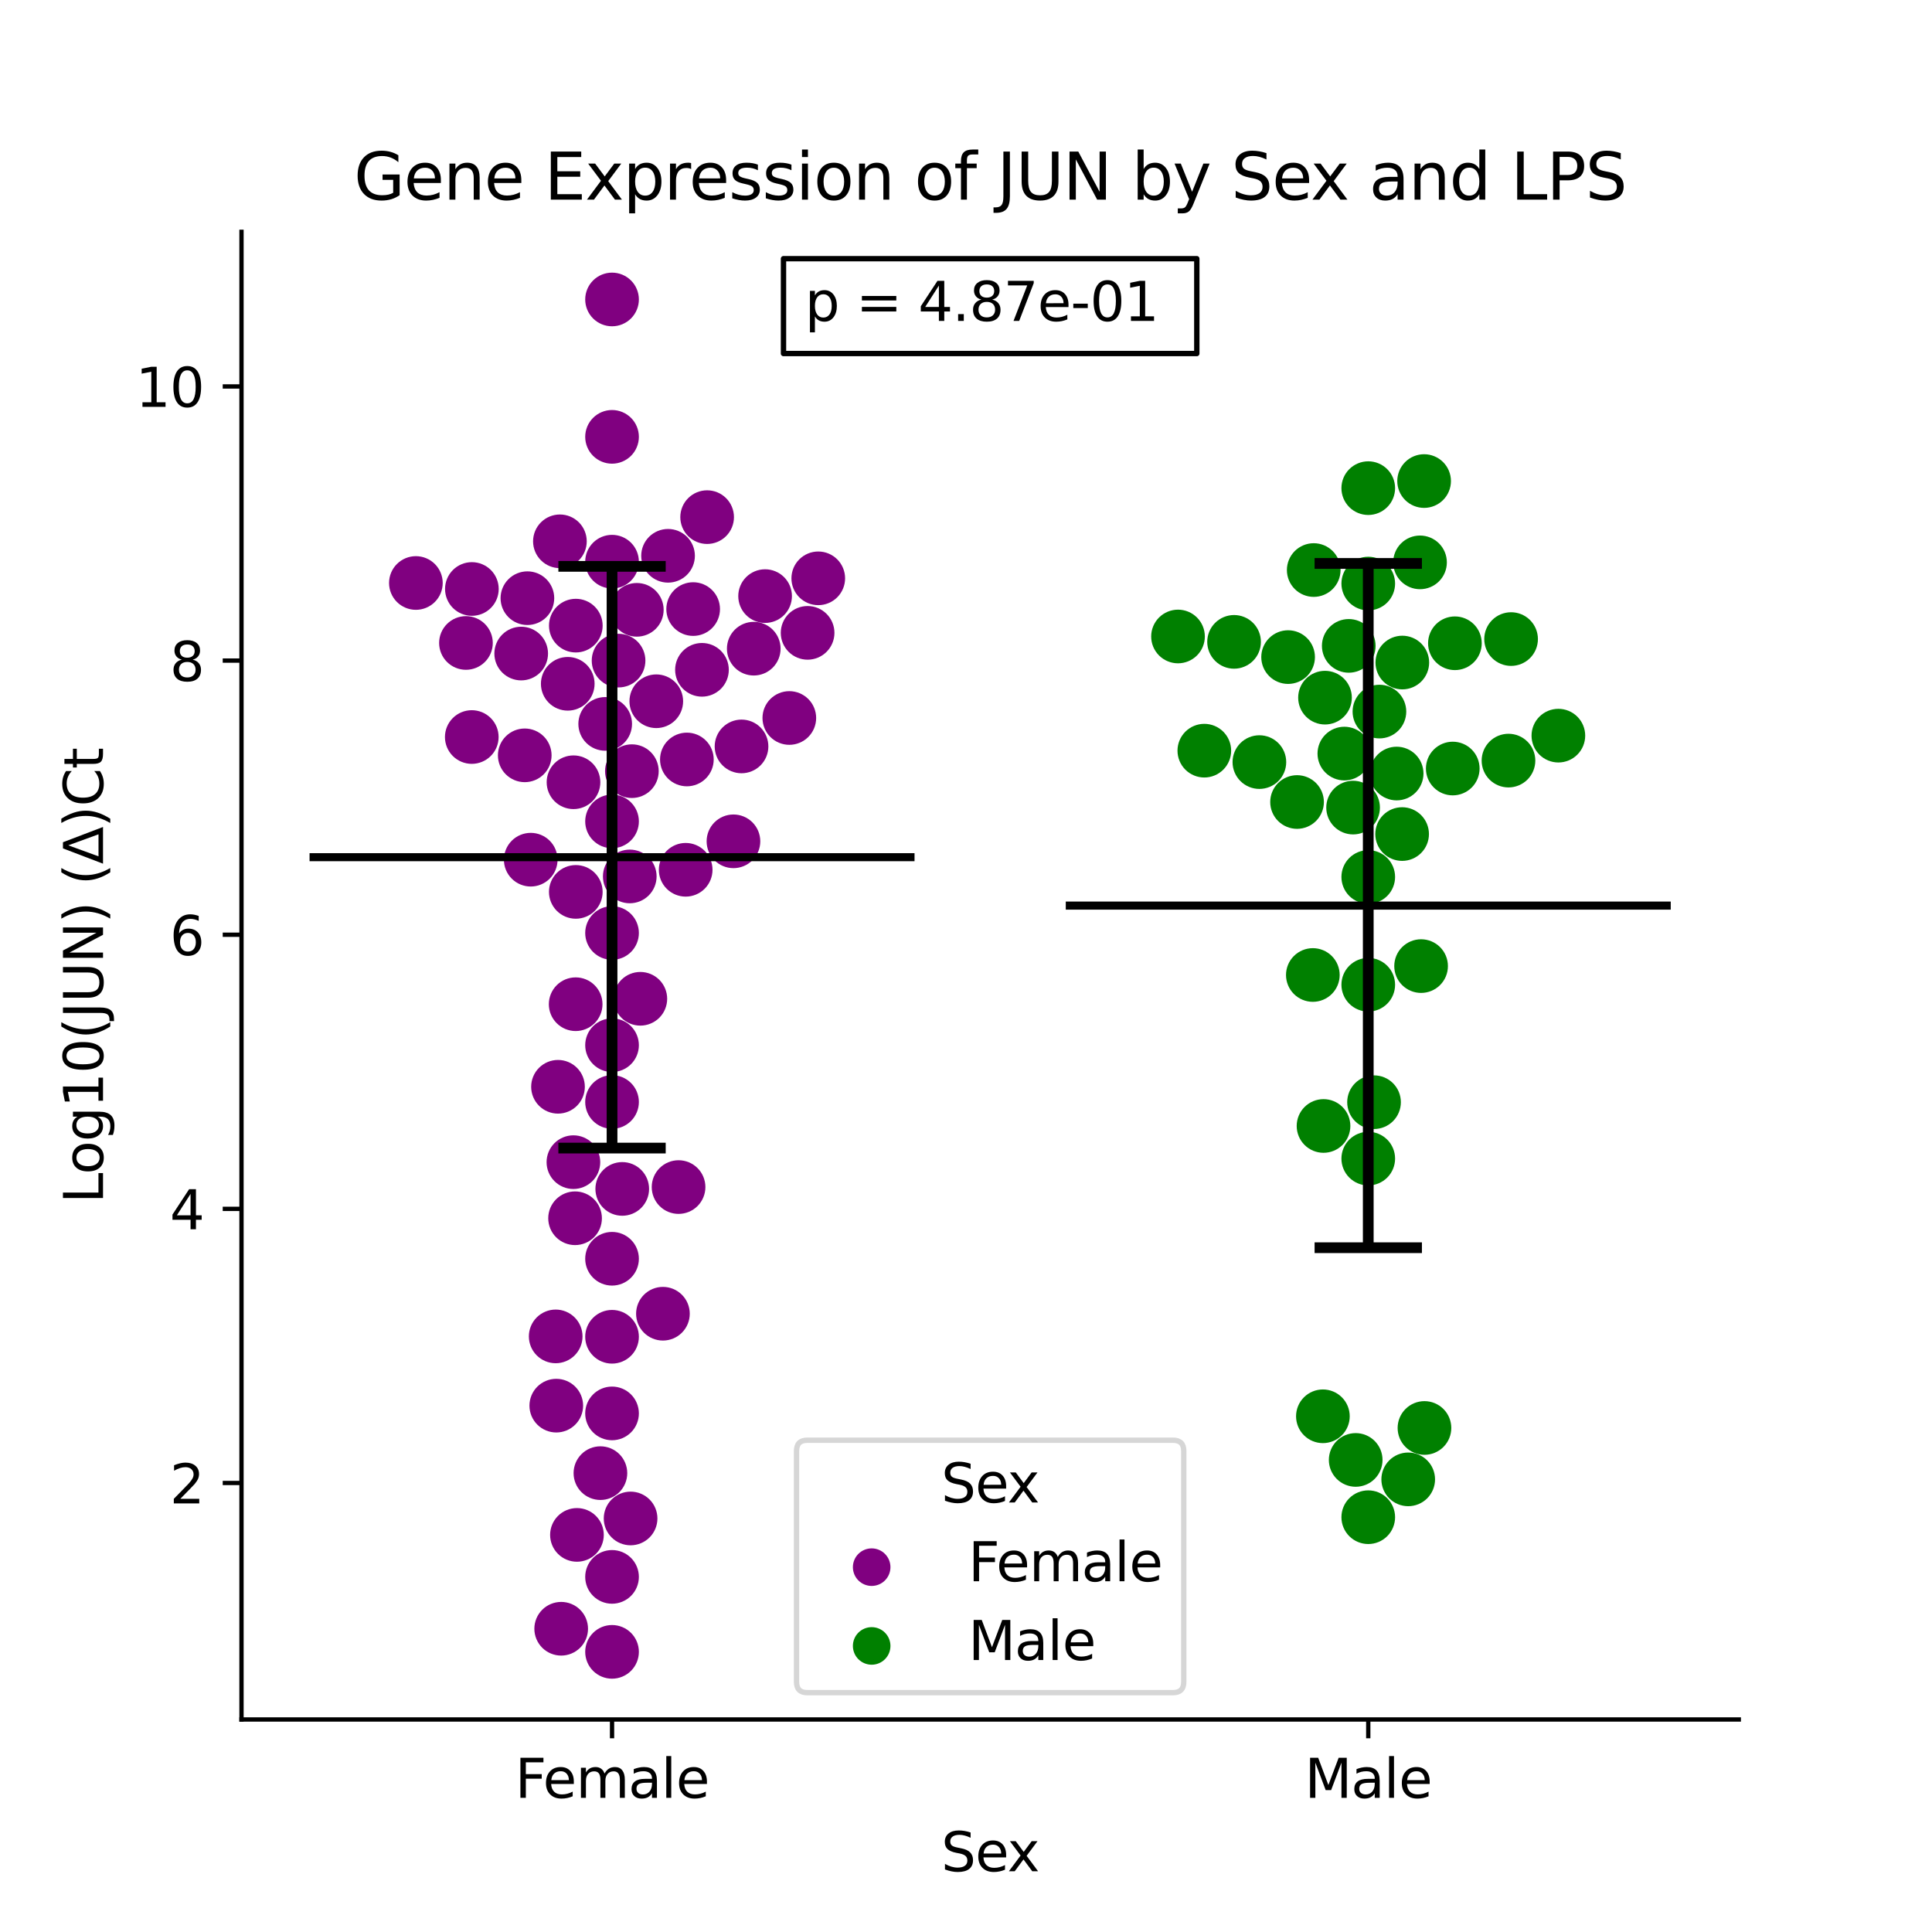 <?xml version="1.0" encoding="utf-8" standalone="no"?>
<!DOCTYPE svg PUBLIC "-//W3C//DTD SVG 1.1//EN"
  "http://www.w3.org/Graphics/SVG/1.1/DTD/svg11.dtd">
<svg xmlns:xlink="http://www.w3.org/1999/xlink" width="360pt" height="360pt" viewBox="0 0 360 360" xmlns="http://www.w3.org/2000/svg" version="1.1">
 <defs>
  <style type="text/css">*{stroke-linejoin: round; stroke-linecap: butt}</style>
 </defs>
 <g id="figure_1">
  <g id="patch_1">
   <path d="M 0 360 
L 360 360 
L 360 0 
L 0 0 
z
" style="fill: #ffffff"/>
  </g>
  <g id="axes_1">
   <g id="patch_2">
    <path d="M 45 320.4 
L 324 320.4 
L 324 43.2 
L 45 43.2 
z
" style="fill: #ffffff"/>
   </g>
   <g id="PathCollection_1">
    <defs>
     <path id="C0_0_1eb1b68209" d="M 0 5 
C 1.326 5 2.598 4.473 3.536 3.536 
C 4.473 2.598 5 1.326 5 -0 
C 5 -1.326 4.473 -2.598 3.536 -3.536 
C 2.598 -4.473 1.326 -5 0 -5 
C -1.326 -5 -2.598 -4.473 -3.536 -3.536 
C -4.473 -2.598 -5 -1.326 -5 0 
C -5 1.326 -4.473 2.598 -3.536 3.536 
C -2.598 4.473 -1.326 5 0 5 
z
"/>
    </defs>
    <g clip-path="url(#p65bf1f53b8)">
     <use xlink:href="#C0_0_1eb1b68209" x="112.77" y="134.887" style="fill: #800080"/>
    </g>
    <g clip-path="url(#p65bf1f53b8)">
     <use xlink:href="#C0_0_1eb1b68209" x="77.494" y="108.632" style="fill: #800080"/>
    </g>
    <g clip-path="url(#p65bf1f53b8)">
     <use xlink:href="#C0_0_1eb1b68209" x="122.289" y="130.667" style="fill: #800080"/>
    </g>
    <g clip-path="url(#p65bf1f53b8)">
     <use xlink:href="#C0_0_1eb1b68209" x="107.156" y="227.005" style="fill: #800080"/>
    </g>
    <g clip-path="url(#p65bf1f53b8)">
     <use xlink:href="#C0_0_1eb1b68209" x="117.741" y="143.695" style="fill: #800080"/>
    </g>
    <g clip-path="url(#p65bf1f53b8)">
     <use xlink:href="#C0_0_1eb1b68209" x="126.441" y="221.193" style="fill: #800080"/>
    </g>
    <g clip-path="url(#p65bf1f53b8)">
     <use xlink:href="#C0_0_1eb1b68209" x="127.989" y="141.517" style="fill: #800080"/>
    </g>
    <g clip-path="url(#p65bf1f53b8)">
     <use xlink:href="#C0_0_1eb1b68209" x="97.779" y="140.746" style="fill: #800080"/>
    </g>
    <g clip-path="url(#p65bf1f53b8)">
     <use xlink:href="#C0_0_1eb1b68209" x="140.452" y="120.871" style="fill: #800080"/>
    </g>
    <g clip-path="url(#p65bf1f53b8)">
     <use xlink:href="#C0_0_1eb1b68209" x="114.045" y="263.368" style="fill: #800080"/>
    </g>
    <g clip-path="url(#p65bf1f53b8)">
     <use xlink:href="#C0_0_1eb1b68209" x="104.331" y="100.867" style="fill: #800080"/>
    </g>
    <g clip-path="url(#p65bf1f53b8)">
     <use xlink:href="#C0_0_1eb1b68209" x="107.267" y="187.12" style="fill: #800080"/>
    </g>
    <g clip-path="url(#p65bf1f53b8)">
     <use xlink:href="#C0_0_1eb1b68209" x="127.767" y="162.072" style="fill: #800080"/>
    </g>
    <g clip-path="url(#p65bf1f53b8)">
     <use xlink:href="#C0_0_1eb1b68209" x="142.565" y="111.076" style="fill: #800080"/>
    </g>
    <g clip-path="url(#p65bf1f53b8)">
     <use xlink:href="#C0_0_1eb1b68209" x="147.079" y="133.787" style="fill: #800080"/>
    </g>
    <g clip-path="url(#p65bf1f53b8)">
     <use xlink:href="#C0_0_1eb1b68209" x="130.801" y="124.811" style="fill: #800080"/>
    </g>
    <g clip-path="url(#p65bf1f53b8)">
     <use xlink:href="#C0_0_1eb1b68209" x="105.792" y="127.415" style="fill: #800080"/>
    </g>
    <g clip-path="url(#p65bf1f53b8)">
     <use xlink:href="#C0_0_1eb1b68209" x="150.486" y="117.924" style="fill: #800080"/>
    </g>
    <g clip-path="url(#p65bf1f53b8)">
     <use xlink:href="#C0_0_1eb1b68209" x="114.045" y="173.85" style="fill: #800080"/>
    </g>
    <g clip-path="url(#p65bf1f53b8)">
     <use xlink:href="#C0_0_1eb1b68209" x="103.976" y="202.506" style="fill: #800080"/>
    </g>
    <g clip-path="url(#p65bf1f53b8)">
     <use xlink:href="#C0_0_1eb1b68209" x="98.273" y="111.463" style="fill: #800080"/>
    </g>
    <g clip-path="url(#p65bf1f53b8)">
     <use xlink:href="#C0_0_1eb1b68209" x="106.846" y="216.551" style="fill: #800080"/>
    </g>
    <g clip-path="url(#p65bf1f53b8)">
     <use xlink:href="#C0_0_1eb1b68209" x="119.318" y="186.109" style="fill: #800080"/>
    </g>
    <g clip-path="url(#p65bf1f53b8)">
     <use xlink:href="#C0_0_1eb1b68209" x="104.569" y="303.494" style="fill: #800080"/>
    </g>
    <g clip-path="url(#p65bf1f53b8)">
     <use xlink:href="#C0_0_1eb1b68209" x="118.661" y="113.632" style="fill: #800080"/>
    </g>
    <g clip-path="url(#p65bf1f53b8)">
     <use xlink:href="#C0_0_1eb1b68209" x="114.045" y="153.055" style="fill: #800080"/>
    </g>
    <g clip-path="url(#p65bf1f53b8)">
     <use xlink:href="#C0_0_1eb1b68209" x="97.117" y="121.78" style="fill: #800080"/>
    </g>
    <g clip-path="url(#p65bf1f53b8)">
     <use xlink:href="#C0_0_1eb1b68209" x="136.668" y="156.767" style="fill: #800080"/>
    </g>
    <g clip-path="url(#p65bf1f53b8)">
     <use xlink:href="#C0_0_1eb1b68209" x="131.764" y="96.361" style="fill: #800080"/>
    </g>
    <g clip-path="url(#p65bf1f53b8)">
     <use xlink:href="#C0_0_1eb1b68209" x="98.894" y="160.191" style="fill: #800080"/>
    </g>
    <g clip-path="url(#p65bf1f53b8)">
     <use xlink:href="#C0_0_1eb1b68209" x="107.506" y="286.006" style="fill: #800080"/>
    </g>
    <g clip-path="url(#p65bf1f53b8)">
     <use xlink:href="#C0_0_1eb1b68209" x="114.045" y="293.83" style="fill: #800080"/>
    </g>
    <g clip-path="url(#p65bf1f53b8)">
     <use xlink:href="#C0_0_1eb1b68209" x="103.546" y="249.018" style="fill: #800080"/>
    </g>
    <g clip-path="url(#p65bf1f53b8)">
     <use xlink:href="#C0_0_1eb1b68209" x="138.173" y="139.085" style="fill: #800080"/>
    </g>
    <g clip-path="url(#p65bf1f53b8)">
     <use xlink:href="#C0_0_1eb1b68209" x="124.482" y="103.565" style="fill: #800080"/>
    </g>
    <g clip-path="url(#p65bf1f53b8)">
     <use xlink:href="#C0_0_1eb1b68209" x="115.261" y="123.093" style="fill: #800080"/>
    </g>
    <g clip-path="url(#p65bf1f53b8)">
     <use xlink:href="#C0_0_1eb1b68209" x="114.045" y="194.757" style="fill: #800080"/>
    </g>
    <g clip-path="url(#p65bf1f53b8)">
     <use xlink:href="#C0_0_1eb1b68209" x="107.296" y="116.577" style="fill: #800080"/>
    </g>
    <g clip-path="url(#p65bf1f53b8)">
     <use xlink:href="#C0_0_1eb1b68209" x="87.909" y="137.334" style="fill: #800080"/>
    </g>
    <g clip-path="url(#p65bf1f53b8)">
     <use xlink:href="#C0_0_1eb1b68209" x="115.947" y="221.537" style="fill: #800080"/>
    </g>
    <g clip-path="url(#p65bf1f53b8)">
     <use xlink:href="#C0_0_1eb1b68209" x="114.045" y="249.088" style="fill: #800080"/>
    </g>
    <g clip-path="url(#p65bf1f53b8)">
     <use xlink:href="#C0_0_1eb1b68209" x="114.045" y="307.8" style="fill: #800080"/>
    </g>
    <g clip-path="url(#p65bf1f53b8)">
     <use xlink:href="#C0_0_1eb1b68209" x="117.348" y="163.311" style="fill: #800080"/>
    </g>
    <g clip-path="url(#p65bf1f53b8)">
     <use xlink:href="#C0_0_1eb1b68209" x="114.045" y="205.34" style="fill: #800080"/>
    </g>
    <g clip-path="url(#p65bf1f53b8)">
     <use xlink:href="#C0_0_1eb1b68209" x="114.045" y="81.4" style="fill: #800080"/>
    </g>
    <g clip-path="url(#p65bf1f53b8)">
     <use xlink:href="#C0_0_1eb1b68209" x="129.16" y="113.492" style="fill: #800080"/>
    </g>
    <g clip-path="url(#p65bf1f53b8)">
     <use xlink:href="#C0_0_1eb1b68209" x="106.863" y="145.761" style="fill: #800080"/>
    </g>
    <g clip-path="url(#p65bf1f53b8)">
     <use xlink:href="#C0_0_1eb1b68209" x="114.045" y="234.551" style="fill: #800080"/>
    </g>
    <g clip-path="url(#p65bf1f53b8)">
     <use xlink:href="#C0_0_1eb1b68209" x="117.501" y="282.943" style="fill: #800080"/>
    </g>
    <g clip-path="url(#p65bf1f53b8)">
     <use xlink:href="#C0_0_1eb1b68209" x="123.527" y="244.793" style="fill: #800080"/>
    </g>
    <g clip-path="url(#p65bf1f53b8)">
     <use xlink:href="#C0_0_1eb1b68209" x="107.293" y="166.192" style="fill: #800080"/>
    </g>
    <g clip-path="url(#p65bf1f53b8)">
     <use xlink:href="#C0_0_1eb1b68209" x="114.045" y="55.8" style="fill: #800080"/>
    </g>
    <g clip-path="url(#p65bf1f53b8)">
     <use xlink:href="#C0_0_1eb1b68209" x="86.824" y="119.807" style="fill: #800080"/>
    </g>
    <g clip-path="url(#p65bf1f53b8)">
     <use xlink:href="#C0_0_1eb1b68209" x="87.928" y="109.749" style="fill: #800080"/>
    </g>
    <g clip-path="url(#p65bf1f53b8)">
     <use xlink:href="#C0_0_1eb1b68209" x="152.472" y="107.763" style="fill: #800080"/>
    </g>
    <g clip-path="url(#p65bf1f53b8)">
     <use xlink:href="#C0_0_1eb1b68209" x="114.045" y="104.661" style="fill: #800080"/>
    </g>
    <g clip-path="url(#p65bf1f53b8)">
     <use xlink:href="#C0_0_1eb1b68209" x="103.656" y="261.922" style="fill: #800080"/>
    </g>
    <g clip-path="url(#p65bf1f53b8)">
     <use xlink:href="#C0_0_1eb1b68209" x="111.879" y="274.498" style="fill: #800080"/>
    </g>
   </g>
   <g id="PathCollection_2">
    <defs>
     <path id="C1_0_9223c71ceb" d="M 0 5 
C 1.326 5 2.598 4.473 3.536 3.536 
C 4.473 2.598 5 1.326 5 -0 
C 5 -1.326 4.473 -2.598 3.536 -3.536 
C 2.598 -4.473 1.326 -5 0 -5 
C -1.326 -5 -2.598 -4.473 -3.536 -3.536 
C -4.473 -2.598 -5 -1.326 -5 0 
C -5 1.326 -4.473 2.598 -3.536 3.536 
C -2.598 4.473 -1.326 5 0 5 
z
"/>
    </defs>
    <g clip-path="url(#p65bf1f53b8)">
     <use xlink:href="#C1_0_9223c71ceb" x="252.13" y="150.483" style="fill: #008000"/>
    </g>
    <g clip-path="url(#p65bf1f53b8)">
     <use xlink:href="#C1_0_9223c71ceb" x="246.619" y="209.808" style="fill: #008000"/>
    </g>
    <g clip-path="url(#p65bf1f53b8)">
     <use xlink:href="#C1_0_9223c71ceb" x="254.955" y="183.492" style="fill: #008000"/>
    </g>
    <g clip-path="url(#p65bf1f53b8)">
     <use xlink:href="#C1_0_9223c71ceb" x="254.955" y="215.889" style="fill: #008000"/>
    </g>
    <g clip-path="url(#p65bf1f53b8)">
     <use xlink:href="#C1_0_9223c71ceb" x="257.036" y="132.593" style="fill: #008000"/>
    </g>
    <g clip-path="url(#p65bf1f53b8)">
     <use xlink:href="#C1_0_9223c71ceb" x="254.955" y="163.409" style="fill: #008000"/>
    </g>
    <g clip-path="url(#p65bf1f53b8)">
     <use xlink:href="#C1_0_9223c71ceb" x="246.896" y="129.998" style="fill: #008000"/>
    </g>
    <g clip-path="url(#p65bf1f53b8)">
     <use xlink:href="#C1_0_9223c71ceb" x="254.955" y="282.709" style="fill: #008000"/>
    </g>
    <g clip-path="url(#p65bf1f53b8)">
     <use xlink:href="#C1_0_9223c71ceb" x="252.613" y="272.037" style="fill: #008000"/>
    </g>
    <g clip-path="url(#p65bf1f53b8)">
     <use xlink:href="#C1_0_9223c71ceb" x="244.629" y="181.676" style="fill: #008000"/>
    </g>
    <g clip-path="url(#p65bf1f53b8)">
     <use xlink:href="#C1_0_9223c71ceb" x="262.4" y="275.658" style="fill: #008000"/>
    </g>
    <g clip-path="url(#p65bf1f53b8)">
     <use xlink:href="#C1_0_9223c71ceb" x="224.408" y="139.877" style="fill: #008000"/>
    </g>
    <g clip-path="url(#p65bf1f53b8)">
     <use xlink:href="#C1_0_9223c71ceb" x="290.38" y="137.078" style="fill: #008000"/>
    </g>
    <g clip-path="url(#p65bf1f53b8)">
     <use xlink:href="#C1_0_9223c71ceb" x="234.668" y="142.005" style="fill: #008000"/>
    </g>
    <g clip-path="url(#p65bf1f53b8)">
     <use xlink:href="#C1_0_9223c71ceb" x="271.101" y="119.863" style="fill: #008000"/>
    </g>
    <g clip-path="url(#p65bf1f53b8)">
     <use xlink:href="#C1_0_9223c71ceb" x="261.264" y="155.415" style="fill: #008000"/>
    </g>
    <g clip-path="url(#p65bf1f53b8)">
     <use xlink:href="#C1_0_9223c71ceb" x="270.699" y="143.205" style="fill: #008000"/>
    </g>
    <g clip-path="url(#p65bf1f53b8)">
     <use xlink:href="#C1_0_9223c71ceb" x="281.084" y="141.727" style="fill: #008000"/>
    </g>
    <g clip-path="url(#p65bf1f53b8)">
     <use xlink:href="#C1_0_9223c71ceb" x="264.601" y="104.79" style="fill: #008000"/>
    </g>
    <g clip-path="url(#p65bf1f53b8)">
     <use xlink:href="#C1_0_9223c71ceb" x="281.569" y="119.082" style="fill: #008000"/>
    </g>
    <g clip-path="url(#p65bf1f53b8)">
     <use xlink:href="#C1_0_9223c71ceb" x="264.8" y="180.018" style="fill: #008000"/>
    </g>
    <g clip-path="url(#p65bf1f53b8)">
     <use xlink:href="#C1_0_9223c71ceb" x="240.02" y="122.44" style="fill: #008000"/>
    </g>
    <g clip-path="url(#p65bf1f53b8)">
     <use xlink:href="#C1_0_9223c71ceb" x="244.793" y="106.22" style="fill: #008000"/>
    </g>
    <g clip-path="url(#p65bf1f53b8)">
     <use xlink:href="#C1_0_9223c71ceb" x="250.499" y="140.418" style="fill: #008000"/>
    </g>
    <g clip-path="url(#p65bf1f53b8)">
     <use xlink:href="#C1_0_9223c71ceb" x="246.502" y="263.904" style="fill: #008000"/>
    </g>
    <g clip-path="url(#p65bf1f53b8)">
     <use xlink:href="#C1_0_9223c71ceb" x="265.428" y="266.082" style="fill: #008000"/>
    </g>
    <g clip-path="url(#p65bf1f53b8)">
     <use xlink:href="#C1_0_9223c71ceb" x="219.505" y="118.6" style="fill: #008000"/>
    </g>
    <g clip-path="url(#p65bf1f53b8)">
     <use xlink:href="#C1_0_9223c71ceb" x="256.032" y="205.377" style="fill: #008000"/>
    </g>
    <g clip-path="url(#p65bf1f53b8)">
     <use xlink:href="#C1_0_9223c71ceb" x="260.245" y="144.137" style="fill: #008000"/>
    </g>
    <g clip-path="url(#p65bf1f53b8)">
     <use xlink:href="#C1_0_9223c71ceb" x="265.363" y="89.638" style="fill: #008000"/>
    </g>
    <g clip-path="url(#p65bf1f53b8)">
     <use xlink:href="#C1_0_9223c71ceb" x="241.687" y="149.443" style="fill: #008000"/>
    </g>
    <g clip-path="url(#p65bf1f53b8)">
     <use xlink:href="#C1_0_9223c71ceb" x="261.302" y="123.455" style="fill: #008000"/>
    </g>
    <g clip-path="url(#p65bf1f53b8)">
     <use xlink:href="#C1_0_9223c71ceb" x="229.952" y="119.602" style="fill: #008000"/>
    </g>
    <g clip-path="url(#p65bf1f53b8)">
     <use xlink:href="#C1_0_9223c71ceb" x="254.955" y="90.959" style="fill: #008000"/>
    </g>
    <g clip-path="url(#p65bf1f53b8)">
     <use xlink:href="#C1_0_9223c71ceb" x="251.321" y="120.35" style="fill: #008000"/>
    </g>
    <g clip-path="url(#p65bf1f53b8)">
     <use xlink:href="#C1_0_9223c71ceb" x="254.955" y="108.739" style="fill: #008000"/>
    </g>
   </g>
   <g id="PathCollection_3"/>
   <g id="PathCollection_4"/>
   <g id="matplotlib.axis_1">
    <g id="xtick_1">
     <g id="line2d_1">
      <defs>
       <path id="m8c61d91a4b" d="M 0 0 
L 0 3.5 
" style="stroke: #000000; stroke-width: 0.8"/>
      </defs>
      <g>
       <use xlink:href="#m8c61d91a4b" x="114.045" y="320.4" style="stroke: #000000; stroke-width: 0.8"/>
      </g>
     </g>
     <g id="text_1">
      <!-- Female -->
      <g transform="translate(95.968 334.998) scale(0.1 -0.1)">
       <defs>
        <path id="DejaVuSans-46" d="M 628 4666 
L 3309 4666 
L 3309 4134 
L 1259 4134 
L 1259 2759 
L 3109 2759 
L 3109 2228 
L 1259 2228 
L 1259 0 
L 628 0 
L 628 4666 
z
" transform="scale(0.016)"/>
        <path id="DejaVuSans-65" d="M 3597 1894 
L 3597 1613 
L 953 1613 
Q 991 1019 1311 708 
Q 1631 397 2203 397 
Q 2534 397 2845 478 
Q 3156 559 3463 722 
L 3463 178 
Q 3153 47 2828 -22 
Q 2503 -91 2169 -91 
Q 1331 -91 842 396 
Q 353 884 353 1716 
Q 353 2575 817 3079 
Q 1281 3584 2069 3584 
Q 2775 3584 3186 3129 
Q 3597 2675 3597 1894 
z
M 3022 2063 
Q 3016 2534 2758 2815 
Q 2500 3097 2075 3097 
Q 1594 3097 1305 2825 
Q 1016 2553 972 2059 
L 3022 2063 
z
" transform="scale(0.016)"/>
        <path id="DejaVuSans-6d" d="M 3328 2828 
Q 3544 3216 3844 3400 
Q 4144 3584 4550 3584 
Q 5097 3584 5394 3201 
Q 5691 2819 5691 2113 
L 5691 0 
L 5113 0 
L 5113 2094 
Q 5113 2597 4934 2840 
Q 4756 3084 4391 3084 
Q 3944 3084 3684 2787 
Q 3425 2491 3425 1978 
L 3425 0 
L 2847 0 
L 2847 2094 
Q 2847 2600 2669 2842 
Q 2491 3084 2119 3084 
Q 1678 3084 1418 2786 
Q 1159 2488 1159 1978 
L 1159 0 
L 581 0 
L 581 3500 
L 1159 3500 
L 1159 2956 
Q 1356 3278 1631 3431 
Q 1906 3584 2284 3584 
Q 2666 3584 2933 3390 
Q 3200 3197 3328 2828 
z
" transform="scale(0.016)"/>
        <path id="DejaVuSans-61" d="M 2194 1759 
Q 1497 1759 1228 1600 
Q 959 1441 959 1056 
Q 959 750 1161 570 
Q 1363 391 1709 391 
Q 2188 391 2477 730 
Q 2766 1069 2766 1631 
L 2766 1759 
L 2194 1759 
z
M 3341 1997 
L 3341 0 
L 2766 0 
L 2766 531 
Q 2569 213 2275 61 
Q 1981 -91 1556 -91 
Q 1019 -91 701 211 
Q 384 513 384 1019 
Q 384 1609 779 1909 
Q 1175 2209 1959 2209 
L 2766 2209 
L 2766 2266 
Q 2766 2663 2505 2880 
Q 2244 3097 1772 3097 
Q 1472 3097 1187 3025 
Q 903 2953 641 2809 
L 641 3341 
Q 956 3463 1253 3523 
Q 1550 3584 1831 3584 
Q 2591 3584 2966 3190 
Q 3341 2797 3341 1997 
z
" transform="scale(0.016)"/>
        <path id="DejaVuSans-6c" d="M 603 4863 
L 1178 4863 
L 1178 0 
L 603 0 
L 603 4863 
z
" transform="scale(0.016)"/>
       </defs>
       <use xlink:href="#DejaVuSans-46"/>
       <use xlink:href="#DejaVuSans-65" x="52.02"/>
       <use xlink:href="#DejaVuSans-6d" x="113.543"/>
       <use xlink:href="#DejaVuSans-61" x="210.955"/>
       <use xlink:href="#DejaVuSans-6c" x="272.234"/>
       <use xlink:href="#DejaVuSans-65" x="300.018"/>
      </g>
     </g>
    </g>
    <g id="xtick_2">
     <g id="line2d_2">
      <g>
       <use xlink:href="#m8c61d91a4b" x="254.955" y="320.4" style="stroke: #000000; stroke-width: 0.8"/>
      </g>
     </g>
     <g id="text_2">
      <!-- Male -->
      <g transform="translate(243.111 334.998) scale(0.1 -0.1)">
       <defs>
        <path id="DejaVuSans-4d" d="M 628 4666 
L 1569 4666 
L 2759 1491 
L 3956 4666 
L 4897 4666 
L 4897 0 
L 4281 0 
L 4281 4097 
L 3078 897 
L 2444 897 
L 1241 4097 
L 1241 0 
L 628 0 
L 628 4666 
z
" transform="scale(0.016)"/>
       </defs>
       <use xlink:href="#DejaVuSans-4d"/>
       <use xlink:href="#DejaVuSans-61" x="86.279"/>
       <use xlink:href="#DejaVuSans-6c" x="147.559"/>
       <use xlink:href="#DejaVuSans-65" x="175.342"/>
      </g>
     </g>
    </g>
    <g id="text_3">
     <!-- Sex -->
     <g transform="translate(175.377 348.677) scale(0.1 -0.1)">
      <defs>
       <path id="DejaVuSans-53" d="M 3425 4513 
L 3425 3897 
Q 3066 4069 2747 4153 
Q 2428 4238 2131 4238 
Q 1616 4238 1336 4038 
Q 1056 3838 1056 3469 
Q 1056 3159 1242 3001 
Q 1428 2844 1947 2747 
L 2328 2669 
Q 3034 2534 3370 2195 
Q 3706 1856 3706 1288 
Q 3706 609 3251 259 
Q 2797 -91 1919 -91 
Q 1588 -91 1214 -16 
Q 841 59 441 206 
L 441 856 
Q 825 641 1194 531 
Q 1563 422 1919 422 
Q 2459 422 2753 634 
Q 3047 847 3047 1241 
Q 3047 1584 2836 1778 
Q 2625 1972 2144 2069 
L 1759 2144 
Q 1053 2284 737 2584 
Q 422 2884 422 3419 
Q 422 4038 858 4394 
Q 1294 4750 2059 4750 
Q 2388 4750 2728 4690 
Q 3069 4631 3425 4513 
z
" transform="scale(0.016)"/>
       <path id="DejaVuSans-78" d="M 3513 3500 
L 2247 1797 
L 3578 0 
L 2900 0 
L 1881 1375 
L 863 0 
L 184 0 
L 1544 1831 
L 300 3500 
L 978 3500 
L 1906 2253 
L 2834 3500 
L 3513 3500 
z
" transform="scale(0.016)"/>
      </defs>
      <use xlink:href="#DejaVuSans-53"/>
      <use xlink:href="#DejaVuSans-65" x="63.477"/>
      <use xlink:href="#DejaVuSans-78" x="123.25"/>
     </g>
    </g>
   </g>
   <g id="matplotlib.axis_2">
    <g id="ytick_1">
     <g id="line2d_3">
      <defs>
       <path id="maf375175d1" d="M 0 0 
L -3.5 0 
" style="stroke: #000000; stroke-width: 0.8"/>
      </defs>
      <g>
       <use xlink:href="#maf375175d1" x="45" y="276.334" style="stroke: #000000; stroke-width: 0.8"/>
      </g>
     </g>
     <g id="text_4">
      <!-- 2 -->
      <g transform="translate(31.637 280.133) scale(0.1 -0.1)">
       <defs>
        <path id="DejaVuSans-32" d="M 1228 531 
L 3431 531 
L 3431 0 
L 469 0 
L 469 531 
Q 828 903 1448 1529 
Q 2069 2156 2228 2338 
Q 2531 2678 2651 2914 
Q 2772 3150 2772 3378 
Q 2772 3750 2511 3984 
Q 2250 4219 1831 4219 
Q 1534 4219 1204 4116 
Q 875 4013 500 3803 
L 500 4441 
Q 881 4594 1212 4672 
Q 1544 4750 1819 4750 
Q 2544 4750 2975 4387 
Q 3406 4025 3406 3419 
Q 3406 3131 3298 2873 
Q 3191 2616 2906 2266 
Q 2828 2175 2409 1742 
Q 1991 1309 1228 531 
z
" transform="scale(0.016)"/>
       </defs>
       <use xlink:href="#DejaVuSans-32"/>
      </g>
     </g>
    </g>
    <g id="ytick_2">
     <g id="line2d_4">
      <g>
       <use xlink:href="#maf375175d1" x="45" y="225.253" style="stroke: #000000; stroke-width: 0.8"/>
      </g>
     </g>
     <g id="text_5">
      <!-- 4 -->
      <g transform="translate(31.637 229.052) scale(0.1 -0.1)">
       <defs>
        <path id="DejaVuSans-34" d="M 2419 4116 
L 825 1625 
L 2419 1625 
L 2419 4116 
z
M 2253 4666 
L 3047 4666 
L 3047 1625 
L 3713 1625 
L 3713 1100 
L 3047 1100 
L 3047 0 
L 2419 0 
L 2419 1100 
L 313 1100 
L 313 1709 
L 2253 4666 
z
" transform="scale(0.016)"/>
       </defs>
       <use xlink:href="#DejaVuSans-34"/>
      </g>
     </g>
    </g>
    <g id="ytick_3">
     <g id="line2d_5">
      <g>
       <use xlink:href="#maf375175d1" x="45" y="174.172" style="stroke: #000000; stroke-width: 0.8"/>
      </g>
     </g>
     <g id="text_6">
      <!-- 6 -->
      <g transform="translate(31.637 177.971) scale(0.1 -0.1)">
       <defs>
        <path id="DejaVuSans-36" d="M 2113 2584 
Q 1688 2584 1439 2293 
Q 1191 2003 1191 1497 
Q 1191 994 1439 701 
Q 1688 409 2113 409 
Q 2538 409 2786 701 
Q 3034 994 3034 1497 
Q 3034 2003 2786 2293 
Q 2538 2584 2113 2584 
z
M 3366 4563 
L 3366 3988 
Q 3128 4100 2886 4159 
Q 2644 4219 2406 4219 
Q 1781 4219 1451 3797 
Q 1122 3375 1075 2522 
Q 1259 2794 1537 2939 
Q 1816 3084 2150 3084 
Q 2853 3084 3261 2657 
Q 3669 2231 3669 1497 
Q 3669 778 3244 343 
Q 2819 -91 2113 -91 
Q 1303 -91 875 529 
Q 447 1150 447 2328 
Q 447 3434 972 4092 
Q 1497 4750 2381 4750 
Q 2619 4750 2861 4703 
Q 3103 4656 3366 4563 
z
" transform="scale(0.016)"/>
       </defs>
       <use xlink:href="#DejaVuSans-36"/>
      </g>
     </g>
    </g>
    <g id="ytick_4">
     <g id="line2d_6">
      <g>
       <use xlink:href="#maf375175d1" x="45" y="123.091" style="stroke: #000000; stroke-width: 0.8"/>
      </g>
     </g>
     <g id="text_7">
      <!-- 8 -->
      <g transform="translate(31.637 126.89) scale(0.1 -0.1)">
       <defs>
        <path id="DejaVuSans-38" d="M 2034 2216 
Q 1584 2216 1326 1975 
Q 1069 1734 1069 1313 
Q 1069 891 1326 650 
Q 1584 409 2034 409 
Q 2484 409 2743 651 
Q 3003 894 3003 1313 
Q 3003 1734 2745 1975 
Q 2488 2216 2034 2216 
z
M 1403 2484 
Q 997 2584 770 2862 
Q 544 3141 544 3541 
Q 544 4100 942 4425 
Q 1341 4750 2034 4750 
Q 2731 4750 3128 4425 
Q 3525 4100 3525 3541 
Q 3525 3141 3298 2862 
Q 3072 2584 2669 2484 
Q 3125 2378 3379 2068 
Q 3634 1759 3634 1313 
Q 3634 634 3220 271 
Q 2806 -91 2034 -91 
Q 1263 -91 848 271 
Q 434 634 434 1313 
Q 434 1759 690 2068 
Q 947 2378 1403 2484 
z
M 1172 3481 
Q 1172 3119 1398 2916 
Q 1625 2713 2034 2713 
Q 2441 2713 2670 2916 
Q 2900 3119 2900 3481 
Q 2900 3844 2670 4047 
Q 2441 4250 2034 4250 
Q 1625 4250 1398 4047 
Q 1172 3844 1172 3481 
z
" transform="scale(0.016)"/>
       </defs>
       <use xlink:href="#DejaVuSans-38"/>
      </g>
     </g>
    </g>
    <g id="ytick_5">
     <g id="line2d_7">
      <g>
       <use xlink:href="#maf375175d1" x="45" y="72.01" style="stroke: #000000; stroke-width: 0.8"/>
      </g>
     </g>
     <g id="text_8">
      <!-- 10 -->
      <g transform="translate(25.275 75.809) scale(0.1 -0.1)">
       <defs>
        <path id="DejaVuSans-31" d="M 794 531 
L 1825 531 
L 1825 4091 
L 703 3866 
L 703 4441 
L 1819 4666 
L 2450 4666 
L 2450 531 
L 3481 531 
L 3481 0 
L 794 0 
L 794 531 
z
" transform="scale(0.016)"/>
        <path id="DejaVuSans-30" d="M 2034 4250 
Q 1547 4250 1301 3770 
Q 1056 3291 1056 2328 
Q 1056 1369 1301 889 
Q 1547 409 2034 409 
Q 2525 409 2770 889 
Q 3016 1369 3016 2328 
Q 3016 3291 2770 3770 
Q 2525 4250 2034 4250 
z
M 2034 4750 
Q 2819 4750 3233 4129 
Q 3647 3509 3647 2328 
Q 3647 1150 3233 529 
Q 2819 -91 2034 -91 
Q 1250 -91 836 529 
Q 422 1150 422 2328 
Q 422 3509 836 4129 
Q 1250 4750 2034 4750 
z
" transform="scale(0.016)"/>
       </defs>
       <use xlink:href="#DejaVuSans-31"/>
       <use xlink:href="#DejaVuSans-30" x="63.623"/>
      </g>
     </g>
    </g>
    <g id="text_9">
     <!-- Log10(JUN) (Δ)Ct -->
     <g transform="translate(19.195 224.234) rotate(-90) scale(0.1 -0.1)">
      <defs>
       <path id="DejaVuSans-4c" d="M 628 4666 
L 1259 4666 
L 1259 531 
L 3531 531 
L 3531 0 
L 628 0 
L 628 4666 
z
" transform="scale(0.016)"/>
       <path id="DejaVuSans-6f" d="M 1959 3097 
Q 1497 3097 1228 2736 
Q 959 2375 959 1747 
Q 959 1119 1226 758 
Q 1494 397 1959 397 
Q 2419 397 2687 759 
Q 2956 1122 2956 1747 
Q 2956 2369 2687 2733 
Q 2419 3097 1959 3097 
z
M 1959 3584 
Q 2709 3584 3137 3096 
Q 3566 2609 3566 1747 
Q 3566 888 3137 398 
Q 2709 -91 1959 -91 
Q 1206 -91 779 398 
Q 353 888 353 1747 
Q 353 2609 779 3096 
Q 1206 3584 1959 3584 
z
" transform="scale(0.016)"/>
       <path id="DejaVuSans-67" d="M 2906 1791 
Q 2906 2416 2648 2759 
Q 2391 3103 1925 3103 
Q 1463 3103 1205 2759 
Q 947 2416 947 1791 
Q 947 1169 1205 825 
Q 1463 481 1925 481 
Q 2391 481 2648 825 
Q 2906 1169 2906 1791 
z
M 3481 434 
Q 3481 -459 3084 -895 
Q 2688 -1331 1869 -1331 
Q 1566 -1331 1297 -1286 
Q 1028 -1241 775 -1147 
L 775 -588 
Q 1028 -725 1275 -790 
Q 1522 -856 1778 -856 
Q 2344 -856 2625 -561 
Q 2906 -266 2906 331 
L 2906 616 
Q 2728 306 2450 153 
Q 2172 0 1784 0 
Q 1141 0 747 490 
Q 353 981 353 1791 
Q 353 2603 747 3093 
Q 1141 3584 1784 3584 
Q 2172 3584 2450 3431 
Q 2728 3278 2906 2969 
L 2906 3500 
L 3481 3500 
L 3481 434 
z
" transform="scale(0.016)"/>
       <path id="DejaVuSans-28" d="M 1984 4856 
Q 1566 4138 1362 3434 
Q 1159 2731 1159 2009 
Q 1159 1288 1364 580 
Q 1569 -128 1984 -844 
L 1484 -844 
Q 1016 -109 783 600 
Q 550 1309 550 2009 
Q 550 2706 781 3412 
Q 1013 4119 1484 4856 
L 1984 4856 
z
" transform="scale(0.016)"/>
       <path id="DejaVuSans-4a" d="M 628 4666 
L 1259 4666 
L 1259 325 
Q 1259 -519 939 -900 
Q 619 -1281 -91 -1281 
L -331 -1281 
L -331 -750 
L -134 -750 
Q 284 -750 456 -515 
Q 628 -281 628 325 
L 628 4666 
z
" transform="scale(0.016)"/>
       <path id="DejaVuSans-55" d="M 556 4666 
L 1191 4666 
L 1191 1831 
Q 1191 1081 1462 751 
Q 1734 422 2344 422 
Q 2950 422 3222 751 
Q 3494 1081 3494 1831 
L 3494 4666 
L 4128 4666 
L 4128 1753 
Q 4128 841 3676 375 
Q 3225 -91 2344 -91 
Q 1459 -91 1007 375 
Q 556 841 556 1753 
L 556 4666 
z
" transform="scale(0.016)"/>
       <path id="DejaVuSans-4e" d="M 628 4666 
L 1478 4666 
L 3547 763 
L 3547 4666 
L 4159 4666 
L 4159 0 
L 3309 0 
L 1241 3903 
L 1241 0 
L 628 0 
L 628 4666 
z
" transform="scale(0.016)"/>
       <path id="DejaVuSans-29" d="M 513 4856 
L 1013 4856 
Q 1481 4119 1714 3412 
Q 1947 2706 1947 2009 
Q 1947 1309 1714 600 
Q 1481 -109 1013 -844 
L 513 -844 
Q 928 -128 1133 580 
Q 1338 1288 1338 2009 
Q 1338 2731 1133 3434 
Q 928 4138 513 4856 
z
" transform="scale(0.016)"/>
       <path id="DejaVuSans-20" transform="scale(0.016)"/>
       <path id="DejaVuSans-394" d="M 2188 4044 
L 906 525 
L 3472 525 
L 2188 4044 
z
M 50 0 
L 1831 4666 
L 2547 4666 
L 4325 0 
L 50 0 
z
" transform="scale(0.016)"/>
       <path id="DejaVuSans-43" d="M 4122 4306 
L 4122 3641 
Q 3803 3938 3442 4084 
Q 3081 4231 2675 4231 
Q 1875 4231 1450 3742 
Q 1025 3253 1025 2328 
Q 1025 1406 1450 917 
Q 1875 428 2675 428 
Q 3081 428 3442 575 
Q 3803 722 4122 1019 
L 4122 359 
Q 3791 134 3420 21 
Q 3050 -91 2638 -91 
Q 1578 -91 968 557 
Q 359 1206 359 2328 
Q 359 3453 968 4101 
Q 1578 4750 2638 4750 
Q 3056 4750 3426 4639 
Q 3797 4528 4122 4306 
z
" transform="scale(0.016)"/>
       <path id="DejaVuSans-74" d="M 1172 4494 
L 1172 3500 
L 2356 3500 
L 2356 3053 
L 1172 3053 
L 1172 1153 
Q 1172 725 1289 603 
Q 1406 481 1766 481 
L 2356 481 
L 2356 0 
L 1766 0 
Q 1100 0 847 248 
Q 594 497 594 1153 
L 594 3053 
L 172 3053 
L 172 3500 
L 594 3500 
L 594 4494 
L 1172 4494 
z
" transform="scale(0.016)"/>
      </defs>
      <use xlink:href="#DejaVuSans-4c"/>
      <use xlink:href="#DejaVuSans-6f" x="53.963"/>
      <use xlink:href="#DejaVuSans-67" x="115.145"/>
      <use xlink:href="#DejaVuSans-31" x="178.621"/>
      <use xlink:href="#DejaVuSans-30" x="242.244"/>
      <use xlink:href="#DejaVuSans-28" x="305.867"/>
      <use xlink:href="#DejaVuSans-4a" x="344.881"/>
      <use xlink:href="#DejaVuSans-55" x="374.373"/>
      <use xlink:href="#DejaVuSans-4e" x="447.566"/>
      <use xlink:href="#DejaVuSans-29" x="522.371"/>
      <use xlink:href="#DejaVuSans-20" x="561.385"/>
      <use xlink:href="#DejaVuSans-28" x="593.172"/>
      <use xlink:href="#DejaVuSans-394" x="632.186"/>
      <use xlink:href="#DejaVuSans-29" x="700.594"/>
      <use xlink:href="#DejaVuSans-43" x="739.607"/>
      <use xlink:href="#DejaVuSans-74" x="809.432"/>
     </g>
    </g>
   </g>
   <g id="LineCollection_1">
    <path d="M 114.045 213.925 
L 114.045 105.53 
" clip-path="url(#p65bf1f53b8)" style="fill: none; stroke: #000000; stroke-width: 2"/>
   </g>
   <g id="line2d_8">
    <defs>
     <path id="mf61aa68be2" d="M 10 0 
L -10 -0 
" style="stroke: #000000; stroke-width: 2"/>
    </defs>
    <g clip-path="url(#p65bf1f53b8)">
     <use xlink:href="#mf61aa68be2" x="114.045" y="213.925" style="stroke: #000000; stroke-width: 2"/>
    </g>
   </g>
   <g id="line2d_9">
    <g clip-path="url(#p65bf1f53b8)">
     <use xlink:href="#mf61aa68be2" x="114.045" y="105.53" style="stroke: #000000; stroke-width: 2"/>
    </g>
   </g>
   <g id="LineCollection_2">
    <path d="M 254.955 232.494 
L 254.955 104.991 
" clip-path="url(#p65bf1f53b8)" style="fill: none; stroke: #000000; stroke-width: 2"/>
   </g>
   <g id="line2d_10">
    <g clip-path="url(#p65bf1f53b8)">
     <use xlink:href="#mf61aa68be2" x="254.955" y="232.494" style="stroke: #000000; stroke-width: 2"/>
    </g>
   </g>
   <g id="line2d_11">
    <g clip-path="url(#p65bf1f53b8)">
     <use xlink:href="#mf61aa68be2" x="254.955" y="104.991" style="stroke: #000000; stroke-width: 2"/>
    </g>
   </g>
   <g id="LineCollection_3">
    <path d="M 57.682 159.727 
L 170.409 159.727 
" clip-path="url(#p65bf1f53b8)" style="fill: none; stroke: #000000; stroke-width: 1.5"/>
   </g>
   <g id="LineCollection_4">
    <path d="M 198.591 168.743 
L 311.318 168.743 
" clip-path="url(#p65bf1f53b8)" style="fill: none; stroke: #000000; stroke-width: 1.5"/>
   </g>
   <g id="patch_3">
    <path d="M 45 320.4 
L 45 43.2 
" style="fill: none; stroke: #000000; stroke-width: 0.8; stroke-linejoin: miter; stroke-linecap: square"/>
   </g>
   <g id="patch_4">
    <path d="M 45 320.4 
L 324 320.4 
" style="fill: none; stroke: #000000; stroke-width: 0.8; stroke-linejoin: miter; stroke-linecap: square"/>
   </g>
   <g id="text_10">
    <!-- Gene Expression of JUN by Sex and LPS -->
    <g transform="translate(65.95 37.2) scale(0.12 -0.12)">
     <defs>
      <path id="DejaVuSans-47" d="M 3809 666 
L 3809 1919 
L 2778 1919 
L 2778 2438 
L 4434 2438 
L 4434 434 
Q 4069 175 3628 42 
Q 3188 -91 2688 -91 
Q 1594 -91 976 548 
Q 359 1188 359 2328 
Q 359 3472 976 4111 
Q 1594 4750 2688 4750 
Q 3144 4750 3555 4637 
Q 3966 4525 4313 4306 
L 4313 3634 
Q 3963 3931 3569 4081 
Q 3175 4231 2741 4231 
Q 1884 4231 1454 3753 
Q 1025 3275 1025 2328 
Q 1025 1384 1454 906 
Q 1884 428 2741 428 
Q 3075 428 3337 486 
Q 3600 544 3809 666 
z
" transform="scale(0.016)"/>
      <path id="DejaVuSans-6e" d="M 3513 2113 
L 3513 0 
L 2938 0 
L 2938 2094 
Q 2938 2591 2744 2837 
Q 2550 3084 2163 3084 
Q 1697 3084 1428 2787 
Q 1159 2491 1159 1978 
L 1159 0 
L 581 0 
L 581 3500 
L 1159 3500 
L 1159 2956 
Q 1366 3272 1645 3428 
Q 1925 3584 2291 3584 
Q 2894 3584 3203 3211 
Q 3513 2838 3513 2113 
z
" transform="scale(0.016)"/>
      <path id="DejaVuSans-45" d="M 628 4666 
L 3578 4666 
L 3578 4134 
L 1259 4134 
L 1259 2753 
L 3481 2753 
L 3481 2222 
L 1259 2222 
L 1259 531 
L 3634 531 
L 3634 0 
L 628 0 
L 628 4666 
z
" transform="scale(0.016)"/>
      <path id="DejaVuSans-70" d="M 1159 525 
L 1159 -1331 
L 581 -1331 
L 581 3500 
L 1159 3500 
L 1159 2969 
Q 1341 3281 1617 3432 
Q 1894 3584 2278 3584 
Q 2916 3584 3314 3078 
Q 3713 2572 3713 1747 
Q 3713 922 3314 415 
Q 2916 -91 2278 -91 
Q 1894 -91 1617 61 
Q 1341 213 1159 525 
z
M 3116 1747 
Q 3116 2381 2855 2742 
Q 2594 3103 2138 3103 
Q 1681 3103 1420 2742 
Q 1159 2381 1159 1747 
Q 1159 1113 1420 752 
Q 1681 391 2138 391 
Q 2594 391 2855 752 
Q 3116 1113 3116 1747 
z
" transform="scale(0.016)"/>
      <path id="DejaVuSans-72" d="M 2631 2963 
Q 2534 3019 2420 3045 
Q 2306 3072 2169 3072 
Q 1681 3072 1420 2755 
Q 1159 2438 1159 1844 
L 1159 0 
L 581 0 
L 581 3500 
L 1159 3500 
L 1159 2956 
Q 1341 3275 1631 3429 
Q 1922 3584 2338 3584 
Q 2397 3584 2469 3576 
Q 2541 3569 2628 3553 
L 2631 2963 
z
" transform="scale(0.016)"/>
      <path id="DejaVuSans-73" d="M 2834 3397 
L 2834 2853 
Q 2591 2978 2328 3040 
Q 2066 3103 1784 3103 
Q 1356 3103 1142 2972 
Q 928 2841 928 2578 
Q 928 2378 1081 2264 
Q 1234 2150 1697 2047 
L 1894 2003 
Q 2506 1872 2764 1633 
Q 3022 1394 3022 966 
Q 3022 478 2636 193 
Q 2250 -91 1575 -91 
Q 1294 -91 989 -36 
Q 684 19 347 128 
L 347 722 
Q 666 556 975 473 
Q 1284 391 1588 391 
Q 1994 391 2212 530 
Q 2431 669 2431 922 
Q 2431 1156 2273 1281 
Q 2116 1406 1581 1522 
L 1381 1569 
Q 847 1681 609 1914 
Q 372 2147 372 2553 
Q 372 3047 722 3315 
Q 1072 3584 1716 3584 
Q 2034 3584 2315 3537 
Q 2597 3491 2834 3397 
z
" transform="scale(0.016)"/>
      <path id="DejaVuSans-69" d="M 603 3500 
L 1178 3500 
L 1178 0 
L 603 0 
L 603 3500 
z
M 603 4863 
L 1178 4863 
L 1178 4134 
L 603 4134 
L 603 4863 
z
" transform="scale(0.016)"/>
      <path id="DejaVuSans-66" d="M 2375 4863 
L 2375 4384 
L 1825 4384 
Q 1516 4384 1395 4259 
Q 1275 4134 1275 3809 
L 1275 3500 
L 2222 3500 
L 2222 3053 
L 1275 3053 
L 1275 0 
L 697 0 
L 697 3053 
L 147 3053 
L 147 3500 
L 697 3500 
L 697 3744 
Q 697 4328 969 4595 
Q 1241 4863 1831 4863 
L 2375 4863 
z
" transform="scale(0.016)"/>
      <path id="DejaVuSans-62" d="M 3116 1747 
Q 3116 2381 2855 2742 
Q 2594 3103 2138 3103 
Q 1681 3103 1420 2742 
Q 1159 2381 1159 1747 
Q 1159 1113 1420 752 
Q 1681 391 2138 391 
Q 2594 391 2855 752 
Q 3116 1113 3116 1747 
z
M 1159 2969 
Q 1341 3281 1617 3432 
Q 1894 3584 2278 3584 
Q 2916 3584 3314 3078 
Q 3713 2572 3713 1747 
Q 3713 922 3314 415 
Q 2916 -91 2278 -91 
Q 1894 -91 1617 61 
Q 1341 213 1159 525 
L 1159 0 
L 581 0 
L 581 4863 
L 1159 4863 
L 1159 2969 
z
" transform="scale(0.016)"/>
      <path id="DejaVuSans-79" d="M 2059 -325 
Q 1816 -950 1584 -1140 
Q 1353 -1331 966 -1331 
L 506 -1331 
L 506 -850 
L 844 -850 
Q 1081 -850 1212 -737 
Q 1344 -625 1503 -206 
L 1606 56 
L 191 3500 
L 800 3500 
L 1894 763 
L 2988 3500 
L 3597 3500 
L 2059 -325 
z
" transform="scale(0.016)"/>
      <path id="DejaVuSans-64" d="M 2906 2969 
L 2906 4863 
L 3481 4863 
L 3481 0 
L 2906 0 
L 2906 525 
Q 2725 213 2448 61 
Q 2172 -91 1784 -91 
Q 1150 -91 751 415 
Q 353 922 353 1747 
Q 353 2572 751 3078 
Q 1150 3584 1784 3584 
Q 2172 3584 2448 3432 
Q 2725 3281 2906 2969 
z
M 947 1747 
Q 947 1113 1208 752 
Q 1469 391 1925 391 
Q 2381 391 2643 752 
Q 2906 1113 2906 1747 
Q 2906 2381 2643 2742 
Q 2381 3103 1925 3103 
Q 1469 3103 1208 2742 
Q 947 2381 947 1747 
z
" transform="scale(0.016)"/>
      <path id="DejaVuSans-50" d="M 1259 4147 
L 1259 2394 
L 2053 2394 
Q 2494 2394 2734 2622 
Q 2975 2850 2975 3272 
Q 2975 3691 2734 3919 
Q 2494 4147 2053 4147 
L 1259 4147 
z
M 628 4666 
L 2053 4666 
Q 2838 4666 3239 4311 
Q 3641 3956 3641 3272 
Q 3641 2581 3239 2228 
Q 2838 1875 2053 1875 
L 1259 1875 
L 1259 0 
L 628 0 
L 628 4666 
z
" transform="scale(0.016)"/>
     </defs>
     <use xlink:href="#DejaVuSans-47"/>
     <use xlink:href="#DejaVuSans-65" x="77.49"/>
     <use xlink:href="#DejaVuSans-6e" x="139.014"/>
     <use xlink:href="#DejaVuSans-65" x="202.393"/>
     <use xlink:href="#DejaVuSans-20" x="263.916"/>
     <use xlink:href="#DejaVuSans-45" x="295.703"/>
     <use xlink:href="#DejaVuSans-78" x="358.887"/>
     <use xlink:href="#DejaVuSans-70" x="418.066"/>
     <use xlink:href="#DejaVuSans-72" x="481.543"/>
     <use xlink:href="#DejaVuSans-65" x="520.406"/>
     <use xlink:href="#DejaVuSans-73" x="581.93"/>
     <use xlink:href="#DejaVuSans-73" x="634.029"/>
     <use xlink:href="#DejaVuSans-69" x="686.129"/>
     <use xlink:href="#DejaVuSans-6f" x="713.912"/>
     <use xlink:href="#DejaVuSans-6e" x="775.094"/>
     <use xlink:href="#DejaVuSans-20" x="838.473"/>
     <use xlink:href="#DejaVuSans-6f" x="870.26"/>
     <use xlink:href="#DejaVuSans-66" x="931.441"/>
     <use xlink:href="#DejaVuSans-20" x="966.646"/>
     <use xlink:href="#DejaVuSans-4a" x="998.434"/>
     <use xlink:href="#DejaVuSans-55" x="1027.926"/>
     <use xlink:href="#DejaVuSans-4e" x="1101.119"/>
     <use xlink:href="#DejaVuSans-20" x="1175.924"/>
     <use xlink:href="#DejaVuSans-62" x="1207.711"/>
     <use xlink:href="#DejaVuSans-79" x="1271.188"/>
     <use xlink:href="#DejaVuSans-20" x="1330.367"/>
     <use xlink:href="#DejaVuSans-53" x="1362.154"/>
     <use xlink:href="#DejaVuSans-65" x="1425.631"/>
     <use xlink:href="#DejaVuSans-78" x="1485.404"/>
     <use xlink:href="#DejaVuSans-20" x="1544.584"/>
     <use xlink:href="#DejaVuSans-61" x="1576.371"/>
     <use xlink:href="#DejaVuSans-6e" x="1637.65"/>
     <use xlink:href="#DejaVuSans-64" x="1701.029"/>
     <use xlink:href="#DejaVuSans-20" x="1764.506"/>
     <use xlink:href="#DejaVuSans-4c" x="1796.293"/>
     <use xlink:href="#DejaVuSans-50" x="1852.006"/>
     <use xlink:href="#DejaVuSans-53" x="1912.309"/>
    </g>
   </g>
   <g id="patch_5">
    <path d="M 145.993 65.878 
L 223.007 65.878 
L 223.007 48.2 
L 145.993 48.2 
z
" style="fill: #ffffff; stroke: #000000; stroke-linejoin: miter"/>
   </g>
   <g id="text_11">
    <!-- p = 4.87e-01  -->
    <g transform="translate(149.993 59.798) scale(0.1 -0.1)">
     <defs>
      <path id="DejaVuSans-3d" d="M 678 2906 
L 4684 2906 
L 4684 2381 
L 678 2381 
L 678 2906 
z
M 678 1631 
L 4684 1631 
L 4684 1100 
L 678 1100 
L 678 1631 
z
" transform="scale(0.016)"/>
      <path id="DejaVuSans-2e" d="M 684 794 
L 1344 794 
L 1344 0 
L 684 0 
L 684 794 
z
" transform="scale(0.016)"/>
      <path id="DejaVuSans-37" d="M 525 4666 
L 3525 4666 
L 3525 4397 
L 1831 0 
L 1172 0 
L 2766 4134 
L 525 4134 
L 525 4666 
z
" transform="scale(0.016)"/>
      <path id="DejaVuSans-2d" d="M 313 2009 
L 1997 2009 
L 1997 1497 
L 313 1497 
L 313 2009 
z
" transform="scale(0.016)"/>
     </defs>
     <use xlink:href="#DejaVuSans-70"/>
     <use xlink:href="#DejaVuSans-20" x="63.477"/>
     <use xlink:href="#DejaVuSans-3d" x="95.264"/>
     <use xlink:href="#DejaVuSans-20" x="179.053"/>
     <use xlink:href="#DejaVuSans-34" x="210.84"/>
     <use xlink:href="#DejaVuSans-2e" x="274.463"/>
     <use xlink:href="#DejaVuSans-38" x="306.25"/>
     <use xlink:href="#DejaVuSans-37" x="369.873"/>
     <use xlink:href="#DejaVuSans-65" x="433.496"/>
     <use xlink:href="#DejaVuSans-2d" x="495.02"/>
     <use xlink:href="#DejaVuSans-30" x="531.104"/>
     <use xlink:href="#DejaVuSans-31" x="594.727"/>
     <use xlink:href="#DejaVuSans-20" x="658.35"/>
    </g>
   </g>
   <g id="legend_1">
    <g id="patch_6">
     <path d="M 150.423 315.4 
L 218.577 315.4 
Q 220.577 315.4 220.577 313.4 
L 220.577 270.366 
Q 220.577 268.366 218.577 268.366 
L 150.423 268.366 
Q 148.423 268.366 148.423 270.366 
L 148.423 313.4 
Q 148.423 315.4 150.423 315.4 
z
" style="fill: #ffffff; opacity: 0.8; stroke: #cccccc; stroke-linejoin: miter"/>
    </g>
    <g id="text_12">
     <!-- Sex -->
     <g transform="translate(175.377 279.964) scale(0.1 -0.1)">
      <use xlink:href="#DejaVuSans-53"/>
      <use xlink:href="#DejaVuSans-65" x="63.477"/>
      <use xlink:href="#DejaVuSans-78" x="123.25"/>
     </g>
    </g>
    <g id="PathCollection_5">
     <defs>
      <path id="m22ce2bfa20" d="M 0 3 
C 0.796 3 1.559 2.684 2.121 2.121 
C 2.684 1.559 3 0.796 3 0 
C 3 -0.796 2.684 -1.559 2.121 -2.121 
C 1.559 -2.684 0.796 -3 0 -3 
C -0.796 -3 -1.559 -2.684 -2.121 -2.121 
C -2.684 -1.559 -3 -0.796 -3 0 
C -3 0.796 -2.684 1.559 -2.121 2.121 
C -1.559 2.684 -0.796 3 0 3 
z
" style="stroke: #800080"/>
     </defs>
     <g>
      <use xlink:href="#m22ce2bfa20" x="162.423" y="292.017" style="fill: #800080; stroke: #800080"/>
     </g>
    </g>
    <g id="text_13">
     <!-- Female -->
     <g transform="translate(180.423 294.642) scale(0.1 -0.1)">
      <use xlink:href="#DejaVuSans-46"/>
      <use xlink:href="#DejaVuSans-65" x="52.02"/>
      <use xlink:href="#DejaVuSans-6d" x="113.543"/>
      <use xlink:href="#DejaVuSans-61" x="210.955"/>
      <use xlink:href="#DejaVuSans-6c" x="272.234"/>
      <use xlink:href="#DejaVuSans-65" x="300.018"/>
     </g>
    </g>
    <g id="PathCollection_6">
     <defs>
      <path id="m9a3ff567b2" d="M 0 3 
C 0.796 3 1.559 2.684 2.121 2.121 
C 2.684 1.559 3 0.796 3 0 
C 3 -0.796 2.684 -1.559 2.121 -2.121 
C 1.559 -2.684 0.796 -3 0 -3 
C -0.796 -3 -1.559 -2.684 -2.121 -2.121 
C -2.684 -1.559 -3 -0.796 -3 0 
C -3 0.796 -2.684 1.559 -2.121 2.121 
C -1.559 2.684 -0.796 3 0 3 
z
" style="stroke: #008000"/>
     </defs>
     <g>
      <use xlink:href="#m9a3ff567b2" x="162.423" y="306.695" style="fill: #008000; stroke: #008000"/>
     </g>
    </g>
    <g id="text_14">
     <!-- Male -->
     <g transform="translate(180.423 309.32) scale(0.1 -0.1)">
      <use xlink:href="#DejaVuSans-4d"/>
      <use xlink:href="#DejaVuSans-61" x="86.279"/>
      <use xlink:href="#DejaVuSans-6c" x="147.559"/>
      <use xlink:href="#DejaVuSans-65" x="175.342"/>
     </g>
    </g>
   </g>
  </g>
 </g>
 <defs>
  <clipPath id="p65bf1f53b8">
   <rect x="45" y="43.2" width="279" height="277.2"/>
  </clipPath>
 </defs>
</svg>
